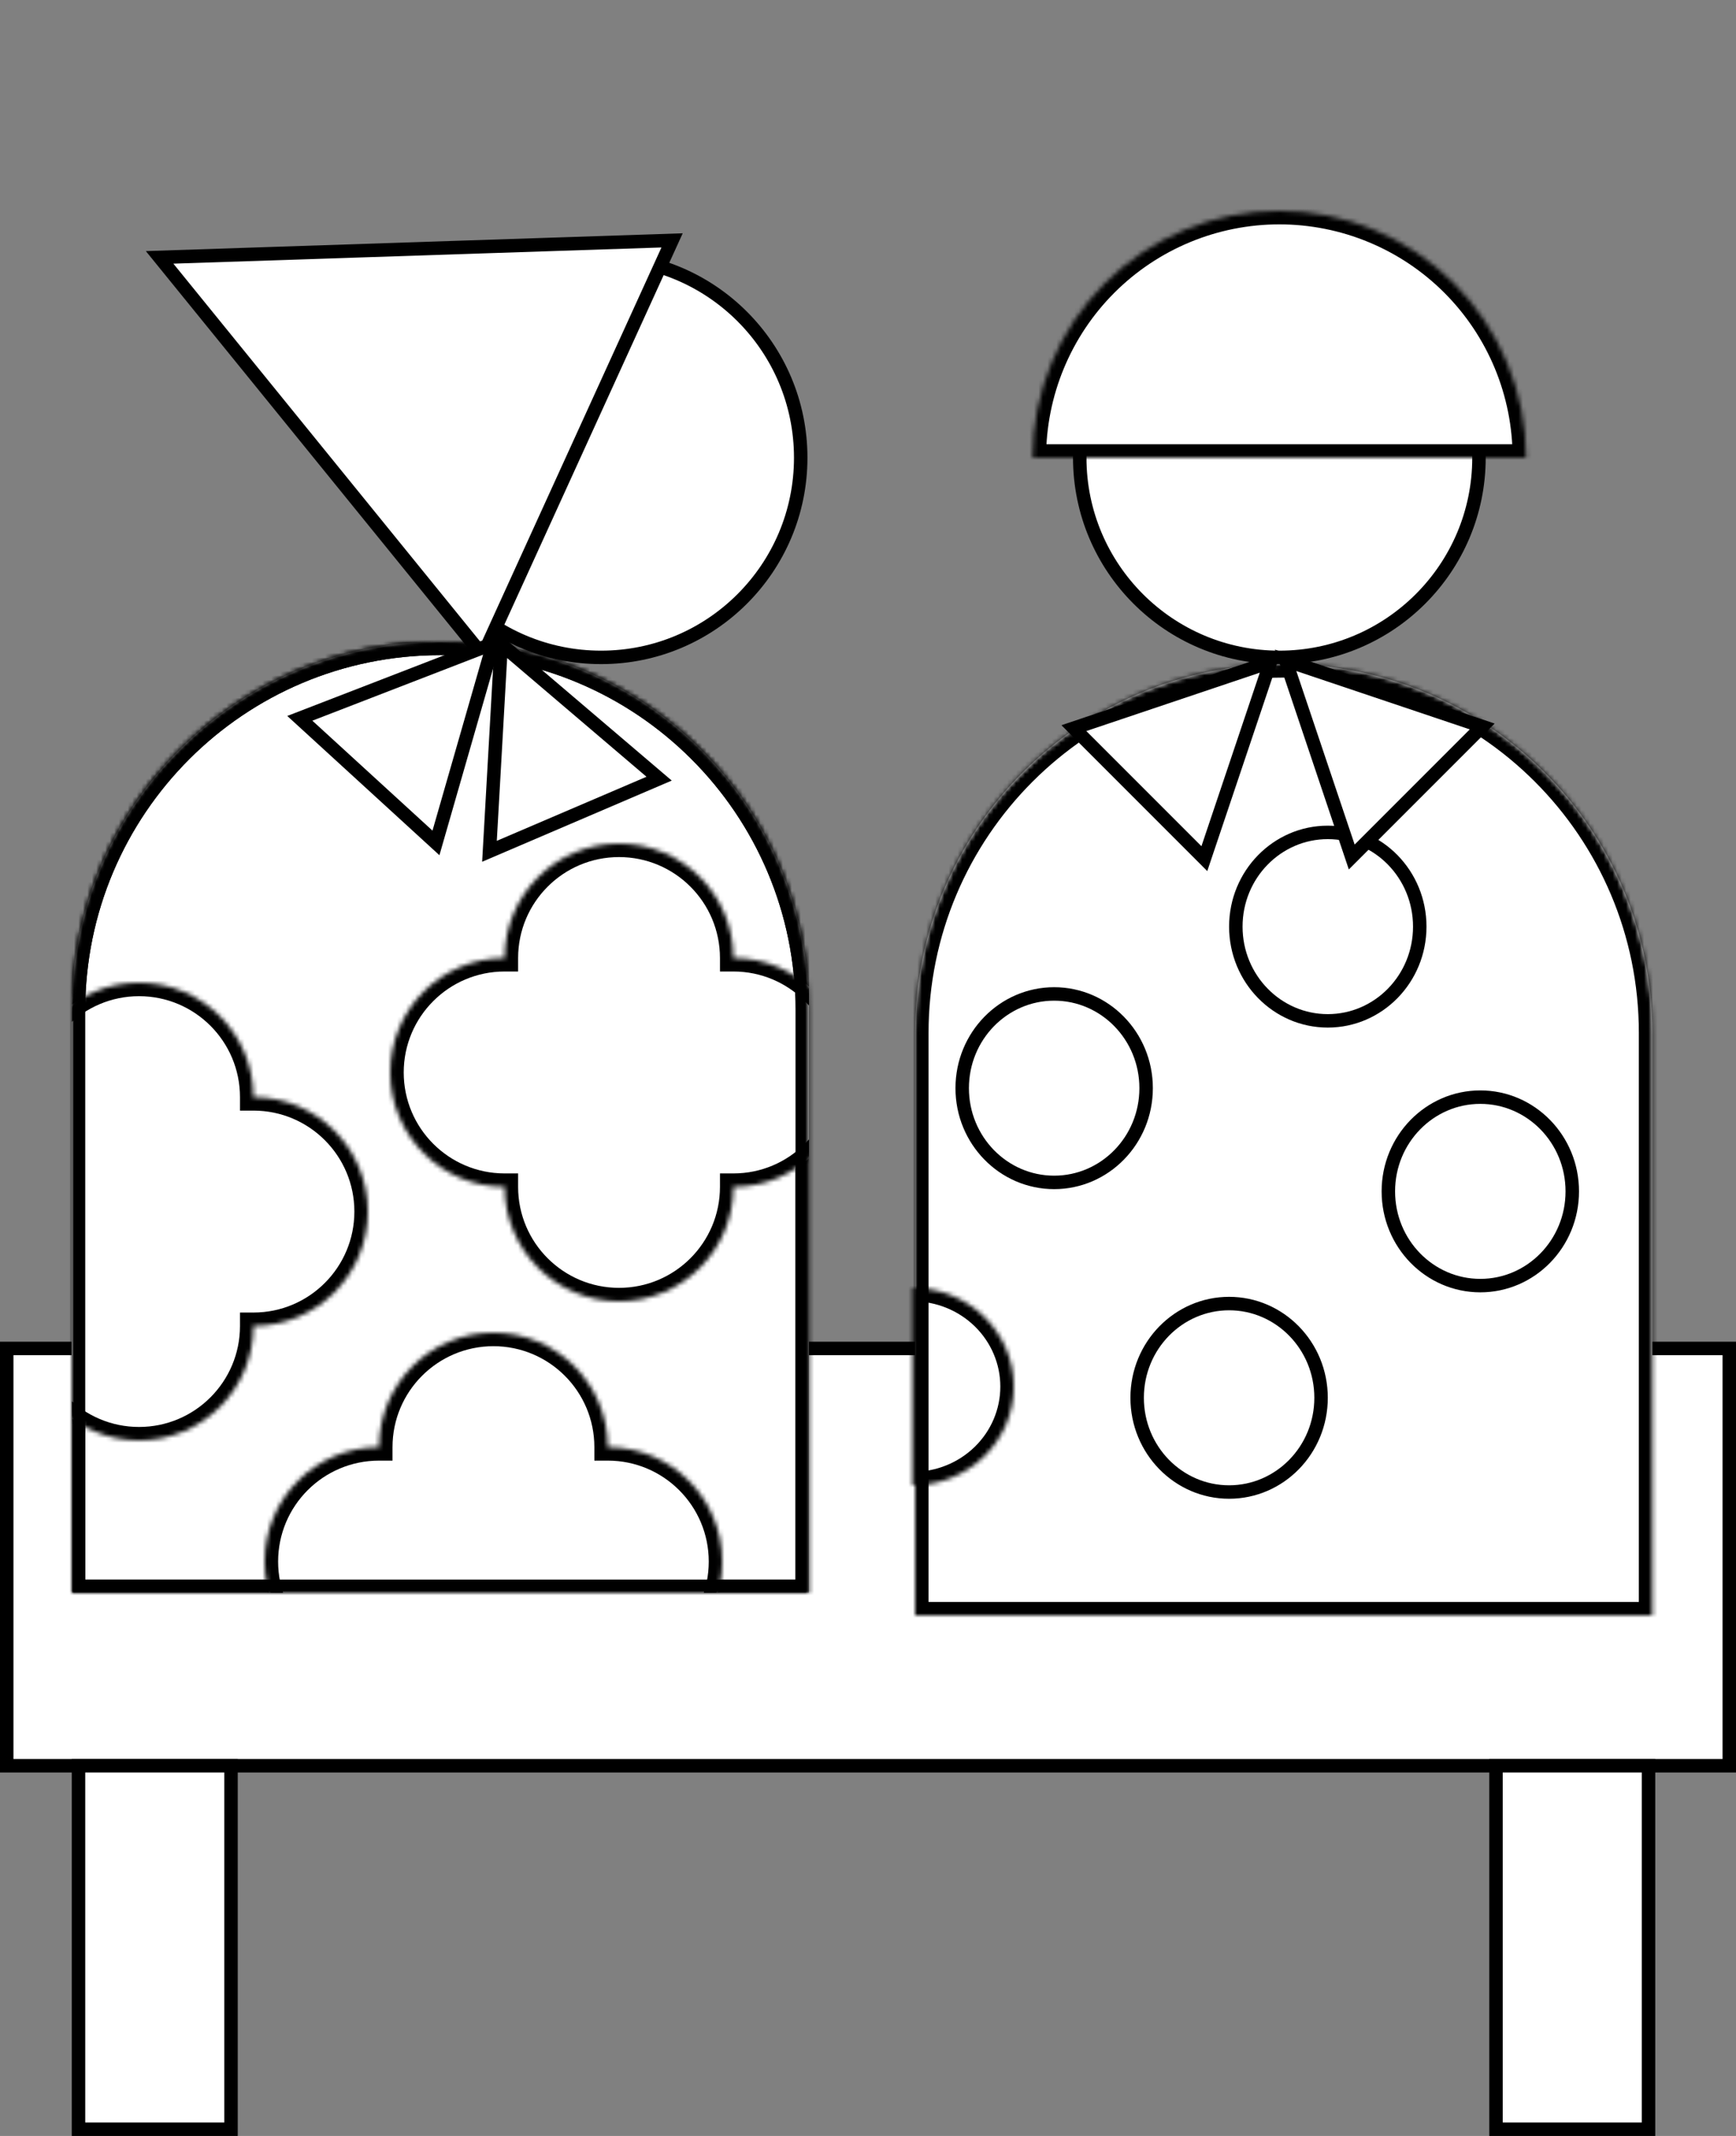 <svg width="387" height="476" viewBox="0 0 387 476" fill="none" xmlns="http://www.w3.org/2000/svg">
<rect x="0" y="0" width="387" height="476" fill="#808080" stroke="none"/>
<rect x="1.5" y="300.5" width="384" height="93" fill="white" stroke="black" stroke-width="3"/>
<rect x="17.5" y="393.5" width="34" height="81" fill="white" stroke="black" stroke-width="3"/>
<rect x="333.5" y="393.5" width="34" height="81" fill="white" stroke="black" stroke-width="3"/>
<mask id="path-4-inside-1_2217_78" fill="white">
<path fill-rule="evenodd" clip-rule="evenodd" d="M204 230.171C204 184.789 240.789 148 286.171 148C331.552 148 368.341 184.789 368.341 230.171V360H204V230.171Z"/>
</mask>
<path fill-rule="evenodd" clip-rule="evenodd" d="M204 230.171C204 184.789 240.789 148 286.171 148C331.552 148 368.341 184.789 368.341 230.171V360H204V230.171Z" fill="white"/>
<path d="M368.341 360H371.341V363H368.341V360ZM204 360V363H201V360H204ZM286.171 151C242.446 151 207 186.446 207 230.171H201C201 183.132 239.132 145 286.171 145V151ZM365.341 230.171C365.341 186.446 329.895 151 286.171 151V145C333.209 145 371.341 183.132 371.341 230.171H365.341ZM365.341 360V230.171H371.341V360H365.341ZM204 357H368.341V363H204V357ZM207 230.171V360H201V230.171H207Z" fill="black" mask="url(#path-4-inside-1_2217_78)"/>
<g clip-path="url(#clip0_2217_78)">
<mask id="path-6-inside-2_2217_78" fill="white">
<path fill-rule="evenodd" clip-rule="evenodd" d="M180.341 225.171C180.341 179.789 143.552 143 98.171 143C52.789 143 16 179.789 16 225.171V355H180.341V225.171Z"/>
</mask>
<path fill-rule="evenodd" clip-rule="evenodd" d="M180.341 225.171C180.341 179.789 143.552 143 98.171 143C52.789 143 16 179.789 16 225.171V355H180.341V225.171Z" fill="white"/>
<path d="M16 355H13V358H16V355ZM180.341 355V358H183.341V355H180.341ZM98.171 146C141.895 146 177.341 181.446 177.341 225.171H183.341C183.341 178.132 145.209 140 98.171 140V146ZM19 225.171C19 181.446 54.446 146 98.171 146V140C51.132 140 13 178.132 13 225.171H19ZM19 355V225.171H13V355H19ZM180.341 352H16V358H180.341V352ZM177.341 225.171V355H183.341V225.171H177.341Z" fill="black" mask="url(#path-6-inside-2_2217_78)"/>
<mask id="path-8-inside-3_2217_78" fill="white">
<path fill-rule="evenodd" clip-rule="evenodd" d="M31 219C16.917 219 5.5 230.417 5.5 244.5C-8.583 244.5 -20 255.917 -20 270C-20 284.083 -8.583 295.5 5.5 295.5C5.5 309.583 16.917 321 31 321C45.083 321 56.5 309.583 56.5 295.5C70.583 295.5 82 284.083 82 270C82 255.917 70.583 244.5 56.5 244.5C56.5 230.417 45.083 219 31 219Z"/>
</mask>
<path fill-rule="evenodd" clip-rule="evenodd" d="M31 219C16.917 219 5.5 230.417 5.5 244.5C-8.583 244.5 -20 255.917 -20 270C-20 284.083 -8.583 295.5 5.5 295.5C5.5 309.583 16.917 321 31 321C45.083 321 56.5 309.583 56.5 295.5C70.583 295.5 82 284.083 82 270C82 255.917 70.583 244.5 56.5 244.5C56.5 230.417 45.083 219 31 219Z" fill="white"/>
<path d="M5.5 244.5V247.5H8.5V244.5H5.5ZM5.5 295.5H8.5V292.5H5.5V295.5ZM56.5 295.5V292.5H53.5V295.5H56.5ZM56.5 244.5H53.5V247.5H56.5V244.5ZM8.5 244.5C8.5 232.074 18.574 222 31 222V216C15.26 216 2.5 228.76 2.5 244.5H8.5ZM-17 270C-17 257.574 -6.926 247.5 5.5 247.5V241.5C-10.24 241.5 -23 254.26 -23 270H-17ZM5.5 292.5C-6.926 292.5 -17 282.426 -17 270H-23C-23 285.74 -10.24 298.5 5.5 298.5V292.5ZM31 318C18.574 318 8.5 307.926 8.5 295.5H2.5C2.5 311.24 15.26 324 31 324V318ZM53.5 295.5C53.5 307.926 43.426 318 31 318V324C46.74 324 59.5 311.24 59.5 295.5H53.5ZM79 270C79 282.426 68.926 292.5 56.5 292.5V298.5C72.24 298.5 85 285.74 85 270H79ZM56.5 247.5C68.926 247.5 79 257.574 79 270H85C85 254.26 72.24 241.5 56.5 241.5V247.5ZM31 222C43.426 222 53.5 232.074 53.5 244.5H59.5C59.5 228.76 46.74 216 31 216V222Z" fill="black" mask="url(#path-8-inside-3_2217_78)"/>
<mask id="path-10-inside-4_2217_78" fill="white">
<path fill-rule="evenodd" clip-rule="evenodd" d="M138 188C123.917 188 112.5 199.417 112.5 213.5C98.417 213.5 87 224.917 87 239C87 253.083 98.417 264.5 112.5 264.5C112.5 278.583 123.917 290 138 290C152.083 290 163.5 278.583 163.5 264.5C177.583 264.5 189 253.083 189 239C189 224.917 177.583 213.5 163.5 213.5C163.5 199.417 152.083 188 138 188Z"/>
</mask>
<path fill-rule="evenodd" clip-rule="evenodd" d="M138 188C123.917 188 112.5 199.417 112.5 213.5C98.417 213.5 87 224.917 87 239C87 253.083 98.417 264.5 112.5 264.5C112.5 278.583 123.917 290 138 290C152.083 290 163.5 278.583 163.5 264.5C177.583 264.5 189 253.083 189 239C189 224.917 177.583 213.5 163.5 213.5C163.5 199.417 152.083 188 138 188Z" fill="white"/>
<path d="M112.5 213.5V216.5H115.5V213.5H112.5ZM112.5 264.5H115.5V261.5H112.5V264.5ZM163.5 264.5V261.5H160.5V264.5H163.5ZM163.5 213.5H160.5V216.5H163.5V213.5ZM115.5 213.5C115.5 201.074 125.574 191 138 191V185C122.26 185 109.5 197.76 109.5 213.5H115.5ZM90 239C90 226.574 100.074 216.5 112.5 216.5V210.5C96.76 210.5 84 223.26 84 239H90ZM112.5 261.5C100.074 261.5 90 251.426 90 239H84C84 254.74 96.76 267.5 112.5 267.5V261.5ZM138 287C125.574 287 115.5 276.926 115.5 264.5H109.5C109.5 280.24 122.26 293 138 293V287ZM160.5 264.5C160.5 276.926 150.426 287 138 287V293C153.74 293 166.5 280.24 166.5 264.5H160.5ZM186 239C186 251.426 175.926 261.5 163.5 261.5V267.5C179.24 267.5 192 254.74 192 239H186ZM163.5 216.5C175.926 216.5 186 226.574 186 239H192C192 223.26 179.24 210.5 163.5 210.5V216.5ZM138 191C150.426 191 160.5 201.074 160.5 213.5H166.5C166.5 197.76 153.74 185 138 185V191Z" fill="black" mask="url(#path-10-inside-4_2217_78)"/>
<mask id="path-12-inside-5_2217_78" fill="white">
<path fill-rule="evenodd" clip-rule="evenodd" d="M110 297C95.917 297 84.5 308.417 84.5 322.5C70.417 322.5 59 333.917 59 348C59 362.083 70.417 373.5 84.5 373.5C84.5 387.583 95.917 399 110 399C124.083 399 135.5 387.583 135.5 373.5C149.583 373.5 161 362.083 161 348C161 333.917 149.583 322.5 135.5 322.5C135.5 308.417 124.083 297 110 297Z"/>
</mask>
<path fill-rule="evenodd" clip-rule="evenodd" d="M110 297C95.917 297 84.5 308.417 84.5 322.5C70.417 322.5 59 333.917 59 348C59 362.083 70.417 373.5 84.5 373.5C84.5 387.583 95.917 399 110 399C124.083 399 135.5 387.583 135.5 373.5C149.583 373.5 161 362.083 161 348C161 333.917 149.583 322.5 135.5 322.5C135.5 308.417 124.083 297 110 297Z" fill="white"/>
<path d="M84.5 322.5V325.5H87.5V322.5H84.5ZM84.5 373.5H87.5V370.5H84.5V373.5ZM135.5 373.5V370.5H132.5V373.5H135.5ZM135.5 322.5H132.5V325.5H135.5V322.5ZM87.5 322.5C87.5 310.074 97.574 300 110 300V294C94.26 294 81.5 306.76 81.5 322.5H87.5ZM62 348C62 335.574 72.074 325.5 84.5 325.5V319.5C68.76 319.5 56 332.26 56 348H62ZM84.5 370.5C72.074 370.5 62 360.426 62 348H56C56 363.74 68.76 376.5 84.5 376.5V370.5ZM110 396C97.574 396 87.5 385.926 87.5 373.5H81.5C81.5 389.24 94.26 402 110 402V396ZM132.5 373.5C132.5 385.926 122.426 396 110 396V402C125.74 402 138.5 389.24 138.5 373.5H132.5ZM158 348C158 360.426 147.926 370.5 135.5 370.5V376.5C151.24 376.5 164 363.74 164 348H158ZM135.5 325.5C147.926 325.5 158 335.574 158 348H164C164 332.26 151.24 319.5 135.5 319.5V325.5ZM110 300C122.426 300 132.5 310.074 132.5 322.5H138.5C138.5 306.76 125.74 294 110 294V300Z" fill="black" mask="url(#path-12-inside-5_2217_78)"/>
</g>
<mask id="path-14-inside-6_2217_78" fill="white">
<path fill-rule="evenodd" clip-rule="evenodd" d="M180.341 225.171C180.341 179.789 143.552 143 98.171 143C52.789 143 16 179.789 16 225.171V355H180.341V225.171Z"/>
</mask>
<path d="M16 355H13V358H16V355ZM180.341 355V358H183.341V355H180.341ZM98.171 146C141.895 146 177.341 181.446 177.341 225.171H183.341C183.341 178.132 145.209 140 98.171 140V146ZM19 225.171C19 181.446 54.446 146 98.171 146V140C51.132 140 13 178.132 13 225.171H19ZM19 355V225.171H13V355H19ZM180.341 352H16V358H180.341V352ZM177.341 225.171V355H183.341V225.171H177.341Z" fill="black" mask="url(#path-14-inside-6_2217_78)"/>
<circle cx="134" cy="102" r="44.5" fill="white" stroke="black" stroke-width="3"/>
<path d="M107.642 146.089L35.582 57.357L149.826 53.57L107.642 146.089Z" fill="white" stroke="black" stroke-width="3"/>
<path d="M109.116 189.713L111.729 143.544L146.934 173.528L109.116 189.713Z" fill="white" stroke="black" stroke-width="3"/>
<path d="M66.837 160.079L109.968 143.405L97.186 187.846L66.837 160.079Z" fill="white" stroke="black" stroke-width="3"/>
<circle cx="46" cy="46" r="44.5" transform="matrix(-1 0 0 1 331.203 56)" fill="white" stroke="black" stroke-width="3"/>
<mask id="path-21-inside-7_2217_78" fill="white">
<path d="M340.2 102C340.2 94.777 338.777 87.625 336.013 80.952C333.249 74.279 329.198 68.216 324.091 63.109C318.983 58.002 312.92 53.951 306.247 51.187C299.574 48.423 292.422 47 285.2 47C277.977 47 270.825 48.423 264.152 51.187C257.479 53.951 251.416 58.002 246.309 63.109C241.202 68.216 237.15 74.279 234.386 80.952C231.622 87.625 230.2 94.777 230.2 102L285.2 102H340.2Z"/>
</mask>
<path d="M340.2 102C340.2 94.777 338.777 87.625 336.013 80.952C333.249 74.279 329.198 68.216 324.091 63.109C318.983 58.002 312.92 53.951 306.247 51.187C299.574 48.423 292.422 47 285.2 47C277.977 47 270.825 48.423 264.152 51.187C257.479 53.951 251.416 58.002 246.309 63.109C241.202 68.216 237.15 74.279 234.386 80.952C231.622 87.625 230.2 94.777 230.2 102L285.2 102H340.2Z" fill="white" stroke="black" stroke-width="6" mask="url(#path-21-inside-7_2217_78)"/>
<path d="M255.5 242.5C255.5 254.13 246.29 263.5 235 263.5C223.71 263.5 214.5 254.13 214.5 242.5C214.5 230.87 223.71 221.5 235 221.5C246.29 221.5 255.5 230.87 255.5 242.5Z" stroke="black" stroke-width="3"/>
<mask id="path-23-inside-8_2217_78" fill="white">
<path d="M203.5 331C209.467 331 215.19 328.682 219.41 324.556C223.629 320.431 226 314.835 226 309C226 303.165 223.629 297.569 219.41 293.444C215.19 289.318 209.467 287 203.5 287L203.5 309V331Z"/>
</mask>
<path d="M203.5 331C209.467 331 215.19 328.682 219.41 324.556C223.629 320.431 226 314.835 226 309C226 303.165 223.629 297.569 219.41 293.444C215.19 289.318 209.467 287 203.5 287L203.5 309V331Z" stroke="black" stroke-width="6" mask="url(#path-23-inside-8_2217_78)"/>
<path d="M294.5 311.5C294.5 323.13 285.29 332.5 274 332.5C262.71 332.5 253.5 323.13 253.5 311.5C253.5 299.87 262.71 290.5 274 290.5C285.29 290.5 294.5 299.87 294.5 311.5Z" stroke="black" stroke-width="3"/>
<path d="M316.5 206.5C316.5 218.13 307.29 227.5 296 227.5C284.71 227.5 275.5 218.13 275.5 206.5C275.5 194.87 284.71 185.5 296 185.5C307.29 185.5 316.5 194.87 316.5 206.5Z" stroke="black" stroke-width="3"/>
<path d="M350.5 265.5C350.5 277.13 341.29 286.5 330 286.5C318.71 286.5 309.5 277.13 309.5 265.5C309.5 253.87 318.71 244.5 330 244.5C341.29 244.5 350.5 253.87 350.5 265.5Z" stroke="black" stroke-width="3"/>
<path d="M268.483 191.351L283.226 147.521L239.396 162.264L268.483 191.351Z" fill="white" stroke="black" stroke-width="3"/>
<path d="M330.425 161.896L286.596 147.154L301.338 190.983L330.425 161.896Z" fill="white" stroke="black" stroke-width="3"/>
<defs>
<clipPath id="clip0_2217_78">
<rect width="164.341" height="212" fill="white" transform="translate(16 143)"/>
</clipPath>
</defs>
</svg>
